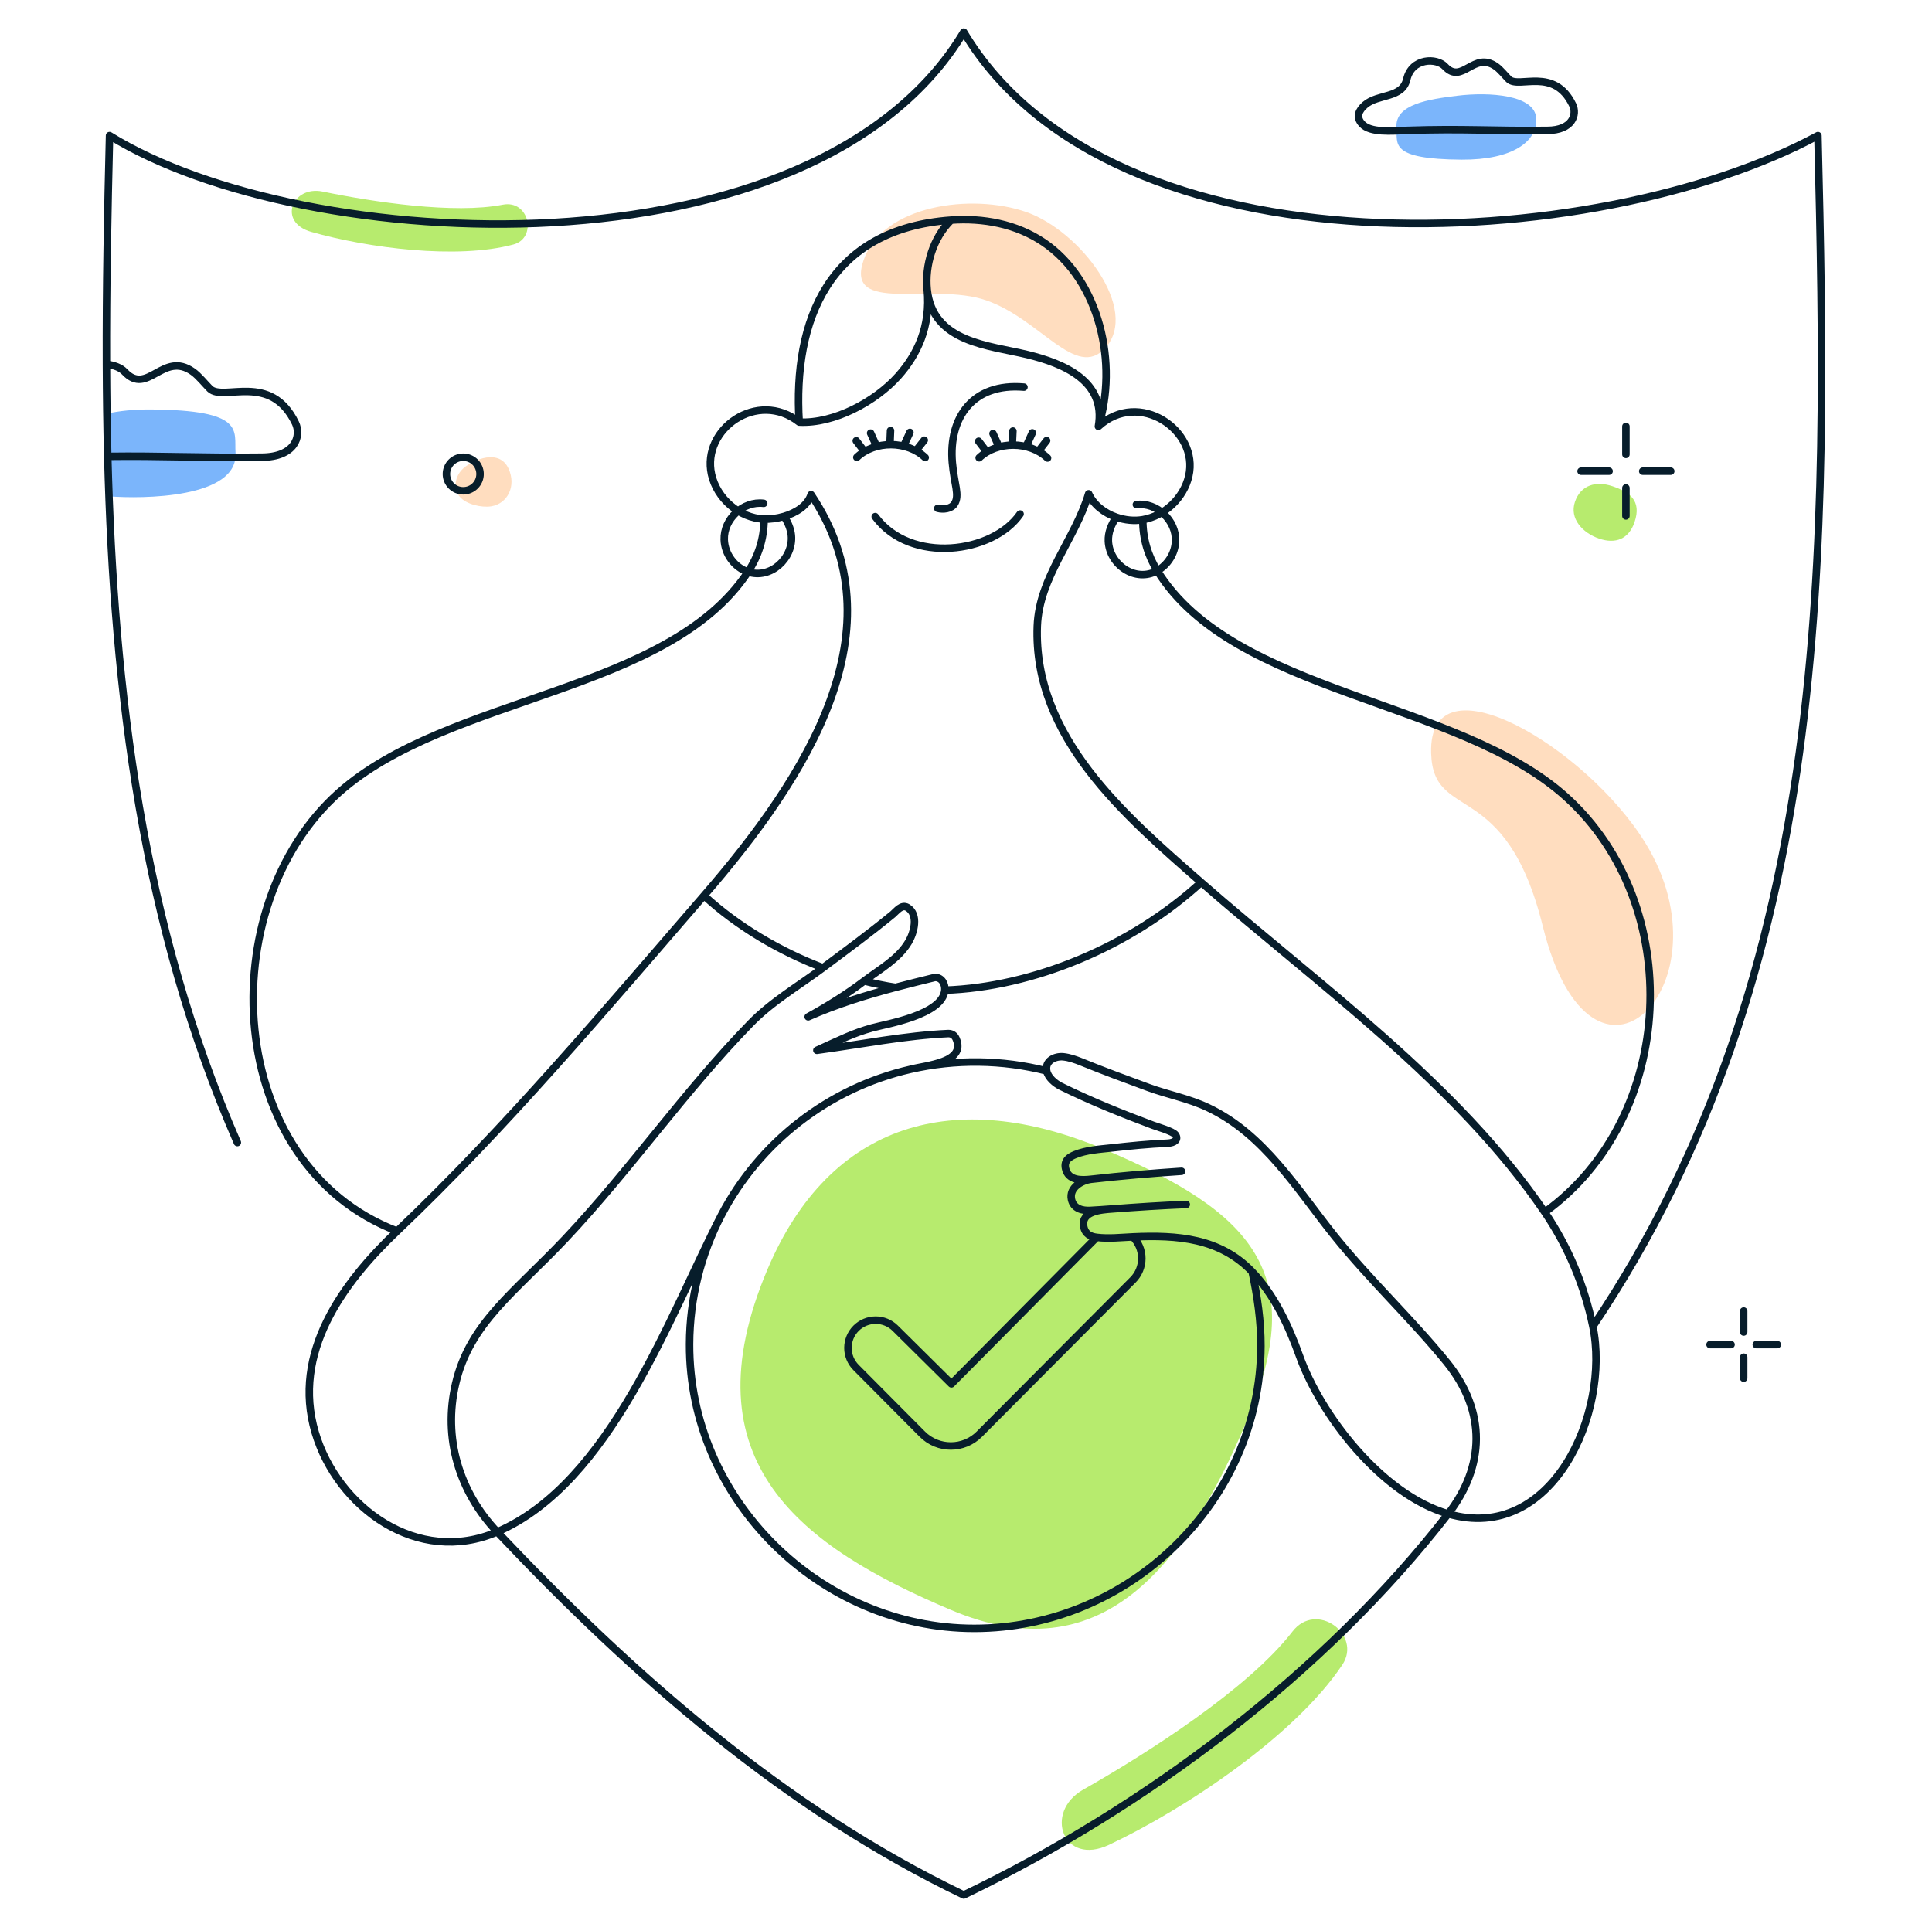 <svg width="425" height="424" viewBox="0 0 425 424" fill="none" xmlns="http://www.w3.org/2000/svg">
<g clip-path="url(#clip0_26_3547)">
<g clip-path="url(#clip1_26_3547)">
<path d="M314.818 165.716C314.178 143.77 348.946 164.294 361.981 185.525C380.983 216.479 350.259 247.693 339.374 203.765C331.19 170.739 315.27 181.166 314.818 165.716ZM102.042 102.945C99.884 104.785 99.743 107.667 101.155 109.318C102.567 110.968 105.929 111.74 108.045 111.404C111.684 110.825 113.632 106.898 111.854 103.077C109.804 98.672 104.199 101.106 102.042 102.945ZM189.986 57.207C185.767 69.338 205.009 61.949 216.966 66.093C228.922 70.238 236.679 83.646 243.134 76.567C250.797 68.162 237.666 50.783 225.709 46.638C213.753 42.493 194.204 45.075 189.986 57.207Z" fill="#FFDDBF"/>
<path d="M209.272 354.253C242.163 368.146 260.566 344.986 274.28 312.622C287.994 280.257 275.773 266.758 242.883 252.864C209.992 238.971 182.554 246.901 168.84 279.266C150.837 321.751 176.382 340.359 209.272 354.253Z" fill="#B7EB6E"/>
<path fill-rule="evenodd" clip-rule="evenodd" d="M284.309 358.98C274.673 371.483 252.553 385.666 238.266 393.763C229.56 398.697 233.785 410.71 243.991 405.883C260.941 397.866 284.901 381.855 295.281 366.292C299.698 359.668 289.589 352.13 284.309 358.98ZM110.588 45.04C99.933 47.138 82.06 44.445 70.998 42.156C64.257 40.761 60.993 48.89 68.462 51.02C80.865 54.558 100.519 57.139 112.947 53.795C118.236 52.372 116.426 43.89 110.588 45.04Z" fill="#B7EB6E"/>
<path d="M354.734 106.99C351.11 105.751 347.731 106.699 346.462 110.401C345.191 114.104 348.138 117.265 351.761 118.504C355.385 119.742 358.284 118.618 359.554 114.915C361.221 110.055 358.357 108.228 354.734 106.99Z" fill="#B7EB6E"/>
<path d="M337.943 25.998C337.588 20.879 327.684 20.19 320.538 21.07C314.335 21.834 306.839 22.926 307.194 28.046C307.441 31.616 305.456 35.022 321.528 35.13C332.755 35.198 338.248 31.131 337.943 25.998ZM51.811 99.57C52.494 109.713 31.195 109.777 23.977 109.203L23.418 91.036C26.177 90.402 29.428 90.063 33.168 90.086C54.071 90.233 51.489 94.791 51.811 99.57Z" fill="#7BB5FB"/>
<path d="M200.349 235.26C203.704 234.38 212.571 233.782 210.338 228.585C210.03 227.859 209.475 227.403 208.611 227.403C199.153 227.834 189.472 229.775 179.693 231.092C184.922 228.716 187.721 227.306 191.828 226.161C194.961 225.292 207.388 223.322 207.836 217.86M200.349 235.26C182.198 239.408 167.046 251.354 158.687 267.358M200.349 235.26C210.205 233.018 220.453 233.146 230.25 235.633M207.836 217.86C227.098 217.219 248.743 208.33 264.232 194.133M207.836 217.86C207.945 216.52 207.216 215.054 205.689 215.054C202.747 215.775 199.857 216.488 197.006 217.242M158.687 267.358C154.246 275.863 151.722 285.514 151.685 295.752C151.558 329.841 180.34 358.277 214.308 358.277C248.271 358.277 277.247 330.451 277.375 296.195C277.393 290.6 276.595 285.234 275.442 279.793M158.687 267.358C147.206 289.594 134.346 326.262 109.385 337.041C91.92 344.584 74.233 331.72 69.337 315.168C64.159 297.663 75.321 282.31 87.374 270.867M230.25 235.633C230.536 237.088 232.085 238.386 233.392 239.03C240.005 242.285 246.731 244.995 253.654 247.587C254.542 247.919 258.057 248.92 258.587 249.693C259.296 250.726 258.38 251.461 256.824 251.528C252.687 251.703 248.584 252.12 244.525 252.57C241.881 252.863 239.006 253.023 236.524 254.027C235.377 254.491 233.997 255.258 234.391 257.068C234.969 259.795 237.884 259.702 240.069 259.455M230.25 235.633C229.816 233.427 232.043 232.338 233.898 232.516C235.255 232.663 236.562 233.119 237.844 233.637C242.745 235.632 247.703 237.462 252.667 239.288C256.824 240.817 261.542 241.702 265.703 243.684C278.097 249.52 285.361 261.711 293.586 271.967C301.318 281.608 310.419 290.079 318.213 299.671C327.136 310.654 326.563 322.752 318.563 333.078M275.442 279.793C280.346 284.91 283.563 291.889 285.853 298.304C290.484 311.275 303.88 328.817 318.563 333.078M275.442 279.793C268.342 272.383 258.996 271.696 249.214 272.141M87.374 270.867C49.111 256.263 46.373 199.497 74.524 174.407C98.583 152.939 146.89 152.564 164.539 125.833M87.374 270.867C111.21 248.238 133.325 221.941 154.865 197.05M175.808 92.87C183.515 93.265 192.592 88.315 197.561 82.774C201.755 78.095 204.785 71.863 203.962 63.675M175.808 92.87C166.662 85.664 154.301 94.385 156.52 104.371C157.701 109.666 162.595 113.991 168.088 114.216M175.808 92.87C174.421 70.39 182.389 50.353 209.225 48.432M203.962 63.675C205.139 75.396 217.589 75.976 226 78.02C233.894 79.938 243.38 83.81 241.624 93.818M203.962 63.675C203.444 58.516 205.193 52.36 209.225 48.432M168.088 114.216C169.356 114.268 170.924 114.079 172.463 113.624M168.088 114.216C168.072 118.647 166.75 122.485 164.539 125.833M209.225 48.432C216.27 47.928 223.534 49.257 229.526 53.297C242.105 61.767 245.927 80.276 241.624 93.818M241.624 93.818C250.543 85.614 263.822 94.644 261.504 104.741C260.402 109.539 256.252 113.504 251.393 114.345M251.393 114.345C249.526 114.669 247.466 114.461 245.562 113.799M251.393 114.345C251.377 118.587 252.561 122.301 254.58 125.572M172.463 113.624C173.239 114.732 173.945 116.314 174.081 117.779C174.553 122.851 169.503 127.501 164.539 125.833M172.463 113.624C175.089 112.847 177.628 111.294 178.422 108.841C198.177 138.304 177.778 170.574 154.865 197.05M164.539 125.833C161.617 124.851 159.417 121.936 159.319 118.728C159.172 114.221 163.439 110.182 168.001 110.749M154.865 197.05C162.289 203.883 171.609 209.338 181.043 212.934M383.572 288.45V293.068M383.572 298.608V303.226M390.972 295.838H386.347M380.797 295.838H376.173M357.666 93.818V99.974M357.666 107.362V113.519M367.532 103.668H361.367M353.967 103.668H347.801M245.562 113.799C242.927 112.883 240.591 111.097 239.478 108.643C236.493 118.666 228.589 126.964 228.182 137.751C227.265 162.165 247.412 179.424 264.232 194.133M245.562 113.799C244.49 115.327 243.733 117.172 243.816 119.061C244.043 124.25 249.775 128.262 254.58 125.572M254.58 125.572C271.394 152.818 320.734 153.853 344.526 175.368C370.828 199.151 368.868 245.727 339.814 266.706M254.58 125.572C256.865 124.294 258.488 121.79 258.594 119.061C258.767 114.554 254.537 110.491 249.974 111.02M339.814 266.706C320.476 238.253 289.782 216.473 264.232 194.133M339.814 266.706C344.962 274.279 348.544 282.863 350.396 291.831M350.396 291.831C403.261 213.147 402.161 121.488 399.91 29.84C351.346 56.052 244.804 61.886 212.003 7.07C179.154 61.965 66.707 56.288 24.1 29.84M350.396 291.831C354.297 310.714 341.5 339.733 318.563 333.078M260.955 265.005C255.534 265.229 250.105 265.575 244.694 265.989M244.694 265.989C243.091 266.112 241.486 266.227 239.879 266.31C238.165 266.409 236.155 265.99 235.699 263.884C235.139 261.237 238.081 259.68 240.069 259.455M244.694 265.989C242.29 266.169 237.841 266.442 238.38 269.783C238.668 271.524 239.87 272.072 241.237 272.244M240.069 259.455C246.587 258.717 253.235 258.146 259.919 257.708M241.237 272.244L209.291 304.471L196.93 292.227C195.784 291.091 194.234 290.455 192.62 290.459C191.006 290.463 189.459 291.106 188.317 292.247C187.175 293.389 186.532 294.938 186.529 296.553C186.527 298.168 187.165 299.719 188.304 300.865L202.897 315.544C206.35 319.017 211.97 319.019 215.426 315.548L249.225 281.607C250.478 280.35 251.18 278.647 251.178 276.872C251.176 275.097 250.47 273.396 249.214 272.141M241.237 272.244C243.852 272.574 246.599 272.259 249.214 272.141M188.484 100.627C192.438 96.865 199.587 96.924 203.529 100.676M201.473 99.189L203.321 96.846M198.767 98.162L200.164 95.134M195.772 97.834L195.898 94.741M190.177 99.35L188.361 96.983M192.853 98.235L191.519 95.296M215.395 100.725C219.349 96.963 226.498 97.022 230.439 100.774M228.408 99.301L230.23 96.944M225.702 98.266L227.085 95.232M222.673 97.933L222.818 94.839M217.087 99.45L215.283 97.081M219.773 98.332L218.44 95.394M318.563 333.078C291.318 368.237 251.893 397.78 212.003 416.93C172.648 398.039 139.111 368.522 109.37 337.047C100.976 328.164 97.44 316.377 100.216 304.471C103.343 291.061 113.21 284.355 124.321 272.579C138.651 257.385 150.527 240.11 165.14 225.138C169.835 220.322 175.688 216.929 181.043 212.934M181.043 212.934C186.211 209.078 191.403 205.253 196.391 201.164C197.192 200.499 198.327 198.874 199.646 199.674C202.167 201.232 201.063 205.237 199.856 207.259C197.637 211.018 193.515 213.252 190.116 215.834M190.116 215.834C192.388 216.418 194.688 216.888 197.006 217.242M190.116 215.834C186.253 218.769 182.023 221.378 177.782 223.723C184.106 220.935 190.455 218.977 197.006 217.242M225.247 85.175C214.005 84.199 208.645 91.848 209.491 101.779C209.898 106.554 211.176 108.988 209.955 110.871C209.227 111.98 207.464 112.164 206.28 111.845M192.53 113.667C200.312 124.219 218.44 121.75 224.397 113.101M24.098 29.84C23.685 46.62 23.356 63.425 23.417 80.166M23.417 80.166C24.992 80.29 26.566 80.886 27.412 81.798C32.485 87.248 35.867 77.098 42.443 81.798C43.715 82.697 45.098 84.455 46.2 85.556C49.206 88.376 59.54 81.798 64.989 93.074C66.346 95.884 64.989 100.592 57.473 100.592C43.342 100.749 35.743 100.25 23.702 100.411M23.417 80.166C23.442 86.927 23.53 93.677 23.702 100.411M52.213 251.383C31.402 203.797 25.034 152.584 23.702 100.411M105.603 104.294C105.603 104.78 105.507 105.26 105.321 105.709C105.135 106.157 104.862 106.564 104.518 106.907C104.175 107.25 103.767 107.522 103.318 107.708C102.869 107.893 102.388 107.988 101.903 107.988C100.922 107.989 99.982 107.6 99.288 106.907C98.594 106.214 98.204 105.274 98.203 104.294C98.204 103.809 98.3 103.328 98.486 102.88C98.672 102.432 98.944 102.024 99.288 101.682C99.632 101.339 100.039 101.067 100.488 100.881C100.937 100.696 101.417 100.601 101.903 100.601C102.883 100.6 103.824 100.989 104.518 101.681C105.212 102.374 105.602 103.314 105.603 104.294ZM340.338 28.691C345.952 28.691 346.965 25.173 345.952 23.075C341.881 14.65 334.162 19.564 331.916 17.458C331.093 16.635 330.061 15.323 329.109 14.65C324.197 11.141 321.671 18.723 317.881 14.65C316.057 12.685 310.583 12.686 309.46 17.459C308.47 21.702 303.171 20.592 300.29 23.075C298.979 24.205 298.151 25.709 299.636 27.286C301.46 29.252 306.092 28.831 309.46 28.691C322.232 28.269 327.706 28.83 340.338 28.691Z" stroke="#071D2B" stroke-width="1.647" stroke-miterlimit="10" stroke-linecap="round" stroke-linejoin="round"/>
</g>
</g>
<defs>
<clipPath id="clip0_26_3547">
<rect width="425" height="424" fill="white"/>
</clipPath>
<clipPath id="clip1_26_3547">
<rect width="425" height="424" fill="white"/>
</clipPath>
</defs>
</svg>
